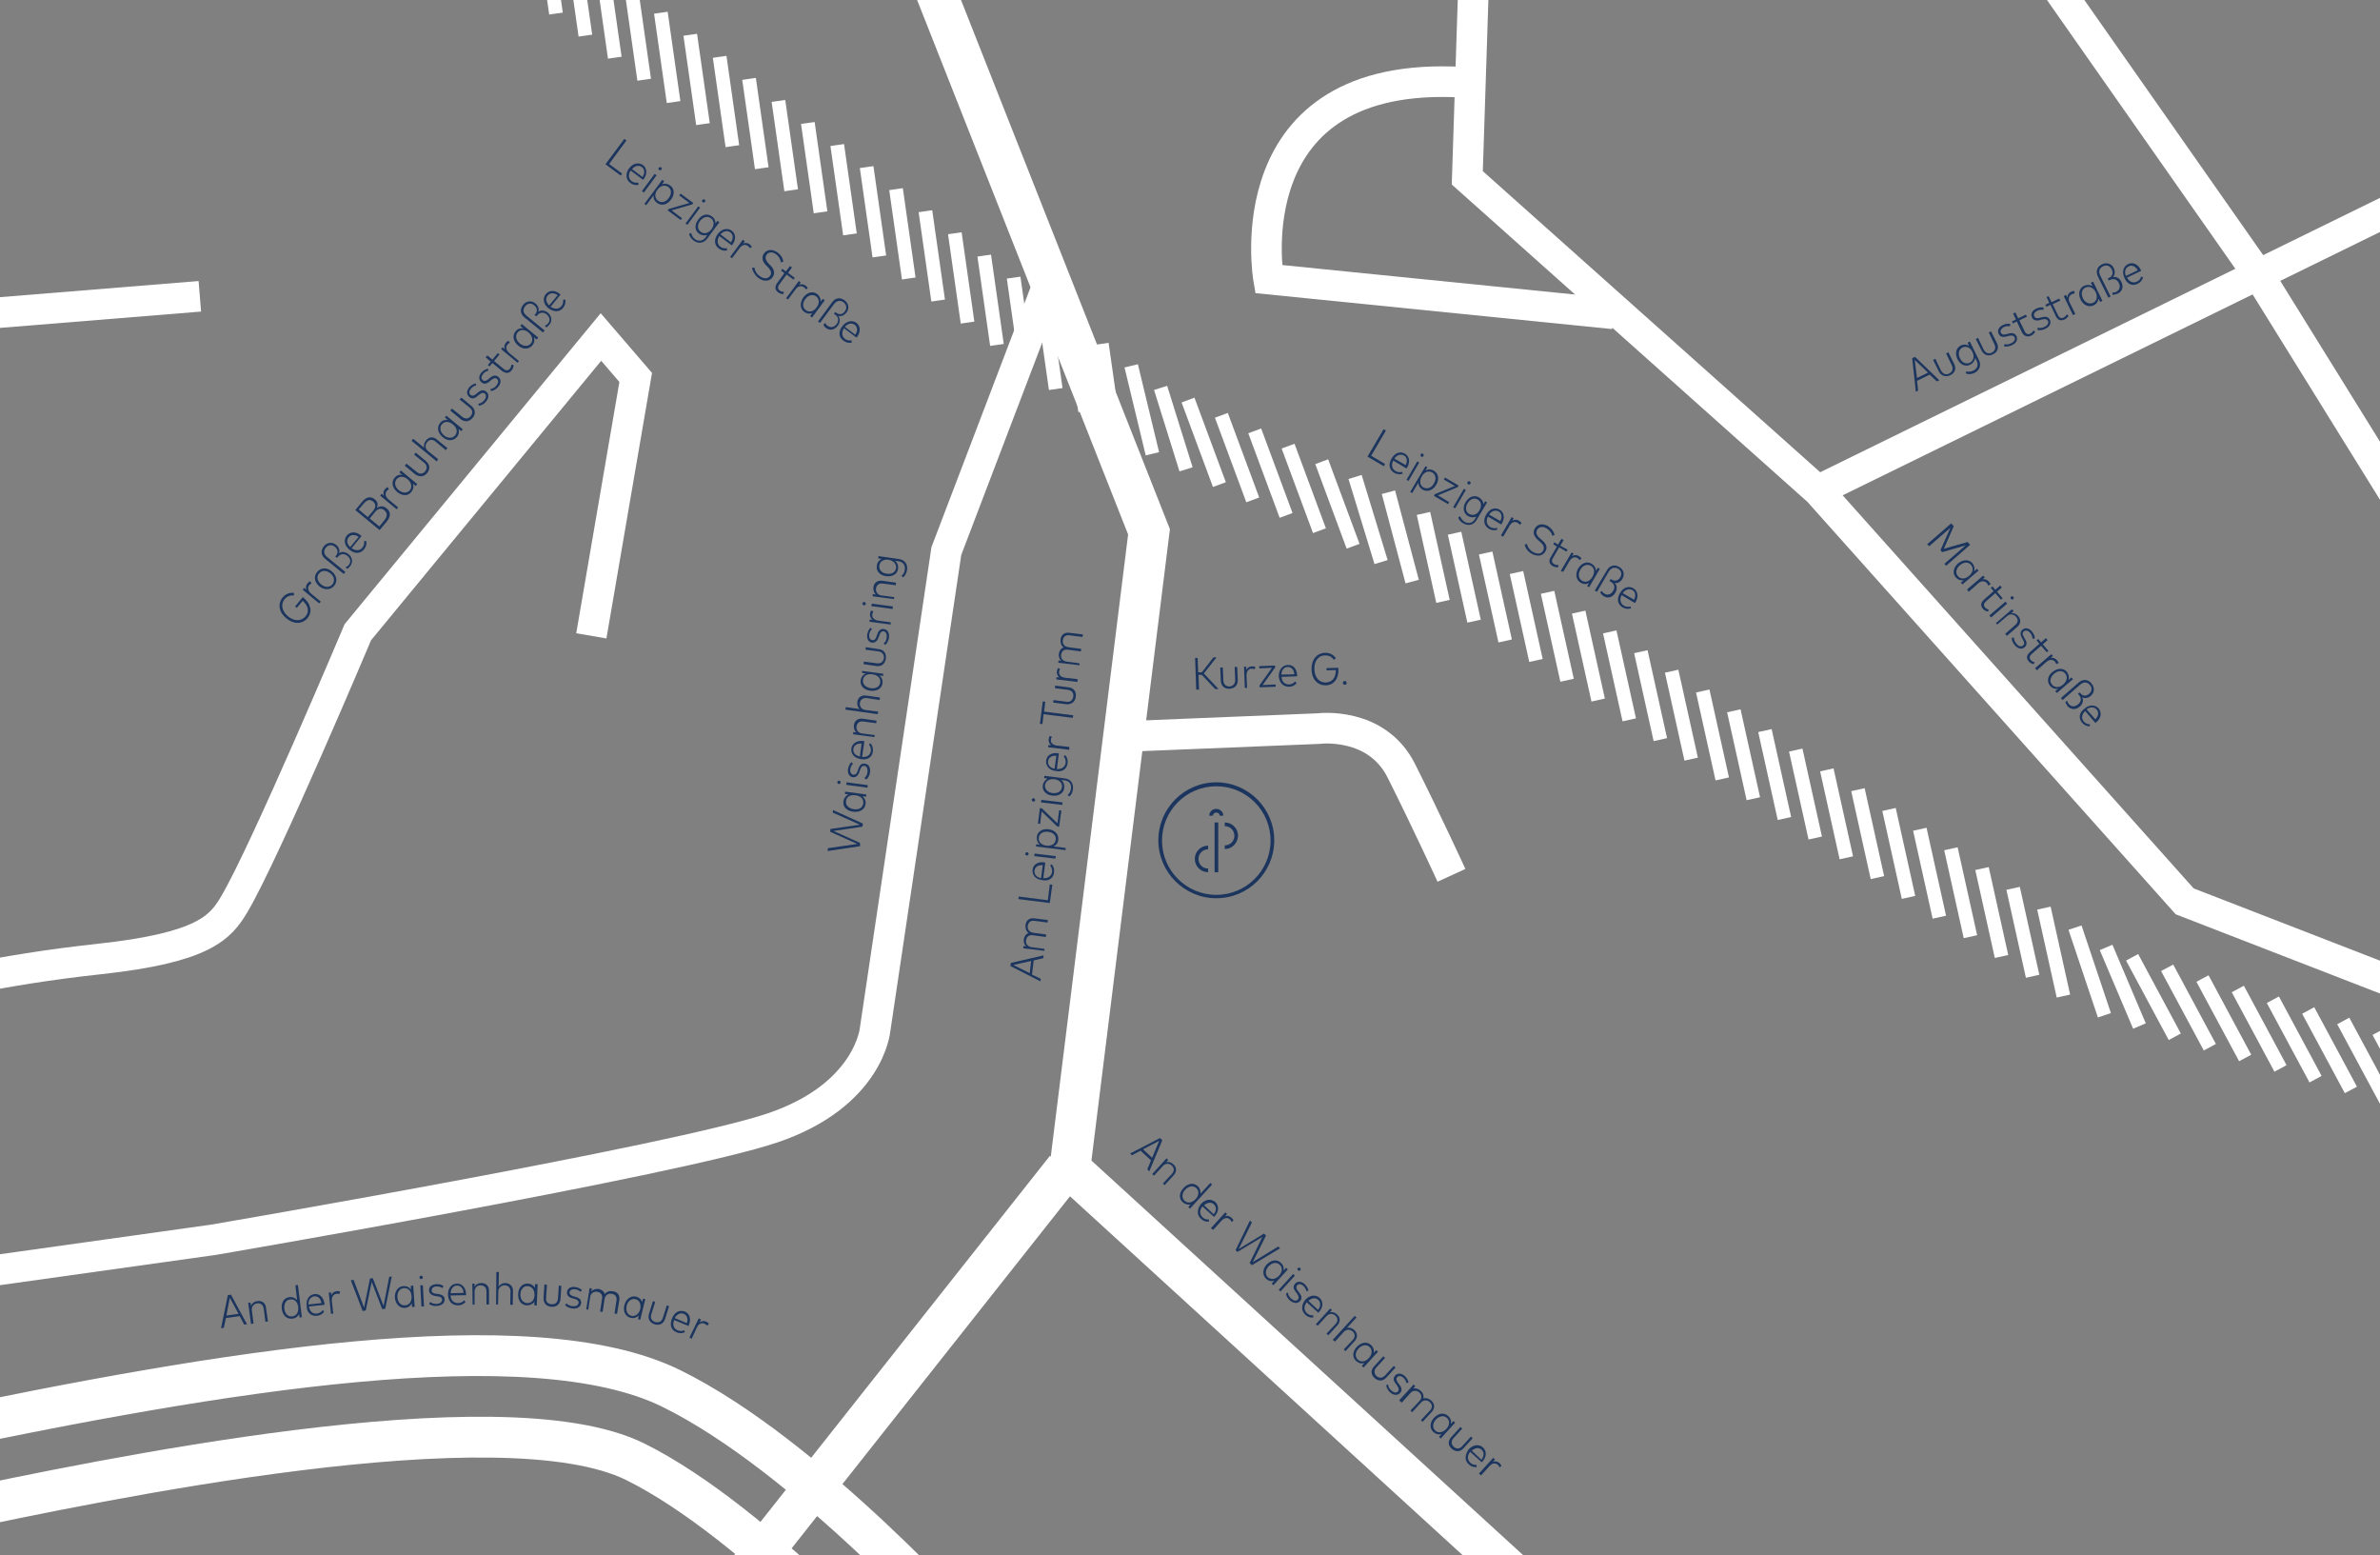 <?xml version="1.0" encoding="utf-8"?>
<!-- Generator: Adobe Illustrator 26.0.3, SVG Export Plug-In . SVG Version: 6.00 Build 0)  -->
<svg version="1.1" id="Ebene_1" xmlns="http://www.w3.org/2000/svg" xmlns:xlink="http://www.w3.org/1999/xlink" x="0px" y="0px"
	 viewBox="0 0 842 550" style="enable-background:new 0 0 842 550;" xml:space="preserve">
<rect x="0" y="0" width="842" height="550" fill="#808080" stroke="none"/>
<style type="text/css">
	.st0{clip-path:url(#SVGID_00000183217393449280993620000009244649982114657924_);}
	.st1{clip-path:url(#SVGID_00000032616398915234587920000000695717931608010173_);}
	.st2{clip-path:url(#SVGID_00000088116294889416958760000008482637252881881996_);}
	.st3{clip-path:url(#SVGID_00000159437792011246308590000004863562654139524763_);fill:none;stroke:#FFFFFF;stroke-width:4.862;}
	.st4{clip-path:url(#SVGID_00000159437792011246308590000004863562654139524763_);fill:none;stroke:#FFFFFF;stroke-width:14.445;}
	.st5{clip-path:url(#SVGID_00000159437792011246308590000004863562654139524763_);fill:none;stroke:#FFFFFF;stroke-width:10.834;}
	.st6{clip-path:url(#SVGID_00000159437792011246308590000004863562654139524763_);fill:none;stroke:#FFFFFF;stroke-width:14.431;}
	.st7{clip-path:url(#SVGID_00000159437792011246308590000004863562654139524763_);fill:#1C355E;}
	.st8{clip-path:url(#SVGID_00000088116294889416958760000008482637252881881996_);fill:#1C355E;}
	.st9{clip-path:url(#SVGID_00000116225742910481513050000005975027489294647182_);fill:#1C355E;}
</style>
<g>
	<defs>
		<rect id="SVGID_1_" width="842" height="550"/>
	</defs>
	<clipPath id="SVGID_00000009586424980768992250000003399710465516289667_">
		<use xlink:href="#SVGID_1_"  style="overflow:visible;"/>
	</clipPath>
	<g style="clip-path:url(#SVGID_00000009586424980768992250000003399710465516289667_);">
		<defs>
			<rect id="SVGID_00000016761105480448611310000016347415471882655652_" width="842" height="550"/>
		</defs>
		<clipPath id="SVGID_00000049204373615920368430000016911609543776014986_">
			<use xlink:href="#SVGID_00000016761105480448611310000016347415471882655652_"  style="overflow:visible;"/>
		</clipPath>
		<g style="clip-path:url(#SVGID_00000049204373615920368430000016911609543776014986_);">
			<g>
				<defs>
					<rect id="SVGID_00000029033433411198195990000017971915055658895281_" x="-9" y="-7" width="860" height="558"/>
				</defs>
				<clipPath id="SVGID_00000119835799118223159960000010161400525907565487_">
					<use xlink:href="#SVGID_00000029033433411198195990000017971915055658895281_"  style="overflow:visible;"/>
				</clipPath>
				<g style="clip-path:url(#SVGID_00000119835799118223159960000010161400525907565487_);">
					<defs>
						<rect id="SVGID_00000170263028497766773950000009360801073816189882_" width="842" height="550"/>
					</defs>
					<clipPath id="SVGID_00000097458152789302686440000010805054936988508606_">
						<use xlink:href="#SVGID_00000170263028497766773950000009360801073816189882_"  style="overflow:visible;"/>
					</clipPath>
					
						<path style="clip-path:url(#SVGID_00000097458152789302686440000010805054936988508606_);fill:none;stroke:#FFFFFF;stroke-width:4.862;" d="
						M841.5,364.9l15.1,28.1 M829,361.1l15.1,28.1 M816.6,357.4l15.1,28.1 M804.1,353.6l15.1,28.1 M791.7,349.8l15.1,28.1
						 M779.2,346.1l15.1,28.1 M766.7,342.3l15.1,28.1 M754.3,338.6l15.1,28.1 M745.1,335.1l11.8,27.8 M734.1,328.1l10.4,31
						 M723.1,321.2l6.9,31.1 M712.2,314.2l6.9,31.1 M701.2,307.2l6.9,31.1 M690.2,300.2l6.9,31.1 M679.2,293.3l6.9,31.1
						 M668.3,286.3l6.9,31.1 M657.3,279.3l6.9,31.1 M646.3,272.3l6.9,31.1 M635.3,265.3l6.9,31.1 M624.4,258.4l6.9,31.1
						 M613.4,251.4l6.9,31.1 M602.4,244.4l6.9,31.1 M591.4,237.4l6.9,31.1 M580.5,230.5l6.9,31.1 M569.5,223.5l6.9,31.1
						 M558.5,216.5l6.9,31.1 M547.5,209.5l6.9,31.1 M536.5,202.5l6.9,31.1 M525.6,195.6l6.9,31.1 M514.6,188.6l6.9,31.1
						 M503.6,181.6l6.9,31.1 M491.2,174.1l8.4,31.6 M479.4,168.7l9.2,30.1 M467.6,163.3l11.1,29.9 M455.7,157.8l11.1,29.9
						 M443.9,152.4l11.1,29.9 M432.1,146.9l11.1,29.9 M420.3,141.5l11.1,29.9 M410.6,137.2l9,28.8 M400.2,129.4l7.5,31.1
						 M389.8,121.6l4.5,31.6 M379.4,113.8l4.5,31.6 M369,106l4.5,31.6 M358.6,98.2l4.5,31.6 M348.2,90.4l4.5,31.6 M337.8,82.5
						l4.5,31.6 M327.4,74.7l4.5,31.6 M317,66.9l4.5,31.6 M306.6,59.1l4.5,31.6 M296.2,51.3l4.5,31.6 M285.8,43.5l4.5,31.6
						 M275.4,35.7l4.5,31.6 M265,27.9l4.5,31.6 M254.6,20.1l4.5,31.6 M244.2,12.3l4.5,31.6 M233.8,4.5l4.5,31.6 M223.4-3.4l4.5,31.6
						 M213-11.2l4.5,31.6 M202.6-19l4.5,31.6 M192.2-26.8l4.5,31.6 M181.8-34.6L186.3-3 M171.4-42.4l4.5,31.6 M161-50.2l4.5,31.6
						 M150.6-58l4.5,31.6 M140.2-65.8l4.5,31.6 M129.8-73.6l4.5,31.6 M119.4-81.4l4.5,31.6 M109-89.2l4.5,31.6"/>
					
						<polyline style="clip-path:url(#SVGID_00000097458152789302686440000010805054936988508606_);fill:none;stroke:#FFFFFF;stroke-width:14.445;" points="
						324.8,-18.8 406.5,188.1 378.5,413.3 575.6,593.4 					"/>
					
						<line style="clip-path:url(#SVGID_00000097458152789302686440000010805054936988508606_);fill:none;stroke:#FFFFFF;stroke-width:14.445;" x1="244.7" y1="580.7" x2="377.1" y2="413.3"/>
					
						<path style="clip-path:url(#SVGID_00000097458152789302686440000010805054936988508606_);fill:none;stroke:#FFFFFF;stroke-width:10.834;" d="
						M371,100l-36.2,94.9l-25.2,169.2c0,0-2,23.2-36.2,34.8c-34.1,11.6-197.9,39.6-197.9,39.6l-94.9,13.3"/>
					
						<path style="clip-path:url(#SVGID_00000097458152789302686440000010805054936988508606_);fill:none;stroke:#FFFFFF;stroke-width:10.834;" d="
						M400.3,260.4l66.2-2.7c0,0,20.5-2.7,29.3,15c8.9,17.7,17.7,36.9,17.7,36.9"/>
					
						<path style="clip-path:url(#SVGID_00000097458152789302686440000010805054936988508606_);fill:none;stroke:#FFFFFF;stroke-width:10.834;" d="
						M209.2,224.9l15.7-91.4l-12.3-14.3l-86,104.4c0,0-32.8,77.8-43.7,96.2c-4.9,8.3-10.9,15.4-47.8,19.4s-59.4,10.2-59.4,10.2"/>
					
						<path style="clip-path:url(#SVGID_00000097458152789302686440000010805054936988508606_);fill:none;stroke:#FFFFFF;stroke-width:14.431;" d="
						M322.5,599.5c-0.5-0.6-54.7-61.2-97.8-82.5c-47.4-23.4-189.8,6.6-243.3,17.9c-7.7,1.6-14,2.9-18.5,3.8"/>
					
						<path style="clip-path:url(#SVGID_00000097458152789302686440000010805054936988508606_);fill:none;stroke:#FFFFFF;stroke-width:14.431;" d="
						M344.1,580.3c-2.4-2.7-58.4-65.5-106.6-89.2c-49.7-24.5-160.4-5.9-262.1,15.5c-7.5,1.6-13.6,2.9-18,3.7"/>
					
						<line style="clip-path:url(#SVGID_00000097458152789302686440000010805054936988508606_);fill:none;stroke:#FFFFFF;stroke-width:10.834;" x1="70.7" y1="104.8" x2="-30.3" y2="113"/>
					<path style="clip-path:url(#SVGID_00000097458152789302686440000010805054936988508606_);fill:#1C355E;" d="M381.9,234.6
						l-4.6-0.6c-1.3-0.2-2.1-1.2-1.9-2.4c0.2-1.3,1-2,2.4-1.8l4.6,0.6l0.1-0.9l-4.6-0.6c-1.3-0.2-2.1-1.2-1.9-2.4
						c0.2-1.3,1-2,2.4-1.8l4.6,0.6l0.1-0.9l-4.9-0.6c-1.7-0.2-2.8,0.8-3,2.4c-0.1,1.1,0.2,2.2,1.1,2.8c-0.9,0.3-1.5,1.1-1.7,2.2
						c-0.1,0.9,0.1,1.9,0.9,2.5l-1-0.1l-0.1,0.8l7.5,0.9L381.9,234.6z M381.2,240.2l-4.5-0.5c-1.3-0.2-2.2-1-2-2.1
						c0-0.4,0.2-0.8,0.4-1l-0.8-0.3c-0.2,0.3-0.3,0.7-0.4,1.1c-0.1,0.9,0.2,1.7,0.9,2.2l-1-0.1l-0.1,0.8l7.5,0.9L381.2,240.2z
						 M380.6,246.4c0.2-1.7-0.6-3.1-2.6-3.3l-4.7-0.6l-0.1,0.9l4.6,0.6c1.4,0.2,2.1,1.1,1.9,2.4c-0.2,1.2-1,2-2.4,1.8l-4.6-0.6
						l-0.1,0.9l4.7,0.6C379.2,249.2,380.4,248.1,380.6,246.4 M379.7,253l-10.3-1.3l0.4-3.5l-0.9-0.1l-1,7.9l0.9,0.1l0.4-3.5
						l10.3,1.3L379.7,253z M378.3,264.2l-4.5-0.5c-1.3-0.2-2.2-1-2-2.1c0-0.4,0.2-0.8,0.4-1l-0.8-0.3c-0.2,0.3-0.3,0.7-0.4,1.1
						c-0.1,0.9,0.2,1.7,0.9,2.2l-1-0.1l-0.1,0.8l7.5,0.9L378.3,264.2z M373.1,271.9c-1.6-0.3-2.5-1.4-2.3-2.7c0.2-1.3,1.3-2,2.9-1.9
						L373.1,271.9z M377.7,270c0.1-1,0-1.9-0.8-2.9l-0.6,0.4c0.5,0.6,0.8,1.4,0.7,2.3c-0.2,1.4-1.3,2.3-3.1,2.2l0.7-5.5
						c-0.1,0-0.2,0-0.3-0.1c-2.3-0.3-4,0.8-4.2,2.6c-0.2,1.9,1.1,3.5,3.5,3.7C375.8,273.2,377.4,272,377.7,270 M375.7,278.4
						c-0.2,1.5-1.5,2.3-3.3,2.1c-1.8-0.2-2.8-1.4-2.7-2.8c0.2-1.4,1.5-2.3,3.3-2.1C374.8,275.8,375.9,277,375.7,278.4 M379.6,279.1
						c0.2-1.9-0.7-3.6-3-3.8l-7.1-0.9l-0.1,0.8l1.2,0.2c-0.9,0.5-1.5,1.3-1.7,2.4c-0.2,1.8,1.1,3.4,3.4,3.6c2.3,0.3,4-0.9,4.2-2.7
						c0.1-1.2-0.2-2.1-1-2.8l1.1,0.1c1.8,0.2,2.5,1.5,2.3,2.9c-0.1,1-0.6,1.8-1.2,2.3l0.6,0.5C379,281.2,379.5,280.2,379.6,279.1
						 M375.9,283.8l-7.5-0.9l-0.1,0.9l7.5,0.9L375.9,283.8z M366.2,283c0-0.3-0.2-0.6-0.5-0.7c-0.3,0-0.6,0.2-0.7,0.5
						c0,0.3,0.2,0.6,0.5,0.7C365.9,283.6,366.2,283.4,366.2,283 M375.5,286.7l-0.8-0.1l-0.6,4.6l-5.5-5.3l-0.7-0.1l-0.7,5.5l0.8,0.1
						l0.5-4.4l5.5,5.3l0.7,0.1L375.5,286.7z M373.5,297c-0.2,1.5-1.5,2.3-3.3,2.1c-1.8-0.2-2.9-1.4-2.7-2.8c0.2-1.5,1.5-2.3,3.3-2.1
						C372.6,294.4,373.7,295.5,373.5,297 M377,299.9l-4.3-0.5c0.9-0.4,1.6-1.2,1.7-2.4c0.2-1.9-1.2-3.4-3.4-3.7
						c-2.3-0.3-4,0.9-4.2,2.7c-0.1,1.2,0.3,2.1,1.1,2.8l-1.3-0.2l-0.1,0.8l10.5,1.3L377,299.9z M373.5,302.8l-7.5-0.9l-0.1,0.9
						l7.5,0.9L373.5,302.8z M363.9,302.1c0-0.3-0.2-0.6-0.5-0.7c-0.3,0-0.6,0.2-0.7,0.5c0,0.3,0.2,0.6,0.5,0.7
						C363.6,302.6,363.9,302.4,363.9,302.1 M368.3,310.6c-1.6-0.3-2.5-1.4-2.3-2.7c0.2-1.3,1.3-2,2.9-1.9L368.3,310.6z M372.9,308.6
						c0.1-1,0-1.9-0.8-2.9l-0.6,0.4c0.5,0.6,0.8,1.4,0.7,2.3c-0.2,1.4-1.3,2.3-3.1,2.2l0.7-5.5c-0.1,0-0.2,0-0.3-0.1
						c-2.3-0.3-4,0.8-4.2,2.6c-0.2,1.9,1.1,3.5,3.5,3.7C371,311.8,372.7,310.6,372.9,308.6 M372.3,312.9l-0.9-0.1l-0.7,5.6
						l-10.3-1.3l-0.1,0.9l11.1,1.4L372.3,312.9z M369.5,335.6l-4.6-0.6c-1.3-0.2-2.1-1.2-1.9-2.4c0.2-1.3,1-2,2.4-1.8l4.6,0.6
						l0.1-0.9l-4.6-0.6c-1.3-0.2-2.1-1.2-1.9-2.4c0.2-1.3,1-2,2.4-1.8l4.6,0.6l0.1-0.9l-4.9-0.6c-1.7-0.2-2.8,0.8-3,2.4
						c-0.1,1.1,0.2,2.2,1.1,2.8c-0.9,0.3-1.5,1.1-1.7,2.2c-0.1,0.9,0.1,1.9,0.9,2.5l-1-0.1l-0.1,0.8l7.5,0.9L369.5,335.6z
						 M358.5,341.3l6.3-1.4l-0.5,4.3L358.5,341.3z M368.2,346.2l-3.1-1.5l0.6-5l3.4-0.8l0.1-1l-11.6,2.7l-0.1,1.1l10.6,5.4
						L368.2,346.2z"/>
					<path style="clip-path:url(#SVGID_00000097458152789302686440000010805054936988508606_);fill:#1C355E;" d="M738.2,250.9
						c1.3-1,2.7-0.9,3.6,0.1c0.8,1,0.6,2.3-0.5,3.4L738.2,250.9z M736.6,255.6c0.6,0.7,1.5,1.3,2.7,1.3l0.1-0.7
						c-0.8,0-1.6-0.3-2.2-1c-0.9-1.1-0.8-2.5,0.5-3.7l3.6,4.2c0.1-0.1,0.2-0.1,0.3-0.2c1.8-1.5,2-3.5,0.9-4.9
						c-1.3-1.4-3.3-1.5-5.1,0.1C735.5,252.1,735.3,254.1,736.6,255.6 M731.5,249.8c1.1,1.2,2.8,1.4,4.3,0.1c1.1-0.9,1.4-2.4,0.8-3.3
						c0.8,0.5,2.1,0.4,3.1-0.5c1.4-1.2,1.4-3,0.2-4.4c-1.3-1.6-3.1-1.5-4.5-0.3l-6.3,5.5l0.6,0.7l6.3-5.5c1.2-1,2.4-0.9,3.3,0.1
						c0.9,1,0.9,2.2-0.2,3.2c-1.2,1-2.3,0.7-3.1-0.2l-0.3-0.3l-0.6,0.5l0.4,0.4c0.9,1,0.9,2.3-0.3,3.3c-1.2,1-2.4,0.9-3.2,0
						c-0.4-0.4-0.6-0.9-0.6-1.2l-0.7,0.3C730.8,248.7,731.1,249.3,731.5,249.8 M726,242.2c-1-1.1-0.7-2.7,0.7-3.9
						c1.4-1.2,3-1.2,3.9-0.1c1,1.1,0.7,2.7-0.7,3.9C728.6,243.3,727,243.3,726,242.2 M725.3,242.6c0.8,0.9,1.8,1.2,2.8,1l-1,0.9
						l0.6,0.6l5.7-4.9l-0.6-0.6l-1,0.9c0.3-1,0.1-2-0.6-2.9c-1.2-1.4-3.3-1.4-5.1,0.1C724.3,239.1,724.1,241.2,725.3,242.6
						 M720.6,237.1l3.4-3c1-0.9,2.2-0.9,3-0.1c0.2,0.3,0.4,0.6,0.5,0.9l0.8-0.4c-0.1-0.4-0.3-0.7-0.6-1c-0.6-0.7-1.4-1-2.2-0.8
						l0.8-0.7l-0.6-0.6l-5.7,4.9L720.6,237.1z M717.7,233.9c0.5,0.6,1.1,0.9,1.8,1l0.3-0.7c-0.5-0.1-0.9-0.3-1.3-0.7
						c-0.6-0.7-0.6-1.4,0.3-2.2l3.3-2.9l2,2.3l0.6-0.5l-2-2.3l1.7-1.5l-0.6-0.7l-1.7,1.5l-1-1.2l-0.6,0.5l1,1.2l-3.3,2.9
						C716.9,231.7,716.8,232.9,717.7,233.9 M712.8,228.2c1.1,1.3,2.5,1.6,3.5,0.7c0.8-0.7,0.9-1.7,0.1-2.9l-0.4-0.7
						c-0.6-0.9-0.5-1.6,0-2c0.6-0.5,1.5-0.3,2.2,0.5c0.6,0.6,0.8,1.5,0.9,2.1l0.8-0.1c0-0.8-0.4-1.7-1.1-2.5c-1-1.2-2.3-1.4-3.3-0.6
						c-0.8,0.7-0.9,1.6-0.2,2.9l0.4,0.7c0.5,0.9,0.6,1.6,0,2c-0.7,0.6-1.6,0.3-2.3-0.6c-0.7-0.8-0.9-1.5-0.9-2.2l-0.8,0.1
						C711.7,226.5,712.1,227.4,712.8,228.2 M706.6,220.9l3.5-3c1-0.9,2.3-0.7,3.1,0.2c0.9,1,0.8,2.1-0.3,3l-3.5,3.1l0.6,0.7l3.7-3.2
						c1.3-1.1,1.3-2.6,0.3-3.8c-0.6-0.7-1.5-1.2-2.5-1l0.9-0.8l-0.6-0.6l-5.7,4.9L706.6,220.9z M704.4,218.4l5.7-4.9l-0.6-0.7
						l-5.7,4.9L704.4,218.4z M711.4,211.8c0.2,0.3,0.6,0.3,0.8,0.1c0.3-0.2,0.3-0.6,0.1-0.8c-0.2-0.2-0.6-0.3-0.8-0.1
						C711.2,211.2,711.2,211.5,711.4,211.8 M701.5,215.3c0.5,0.6,1.1,0.9,1.8,1l0.3-0.7c-0.5-0.1-0.9-0.3-1.3-0.7
						c-0.6-0.7-0.6-1.4,0.3-2.2l3.3-2.9l2,2.3l0.6-0.5l-2-2.3l1.7-1.5l-0.6-0.7l-1.7,1.5l-1-1.2l-0.6,0.5l1,1.2l-3.3,2.9
						C700.7,213.1,700.6,214.2,701.5,215.3 M696.5,209.3l3.4-3c1-0.9,2.2-0.9,3-0.1c0.2,0.3,0.4,0.6,0.5,0.9l0.8-0.4
						c-0.1-0.4-0.3-0.7-0.6-1c-0.6-0.7-1.4-1-2.2-0.8l0.8-0.7l-0.6-0.6l-5.7,4.9L696.5,209.3z M692.7,203.8c-1-1.1-0.7-2.7,0.7-3.9
						c1.4-1.2,3-1.2,3.9-0.1c1,1.1,0.7,2.7-0.7,3.9C695.2,204.9,693.6,204.9,692.7,203.8 M691.9,204.2c0.8,0.9,1.8,1.2,2.8,1l-1,0.9
						l0.6,0.6l5.7-4.9l-0.6-0.6l-1,0.9c0.3-1,0.1-2-0.6-2.9c-1.2-1.4-3.3-1.4-5.1,0.1C691,200.8,690.7,202.8,691.9,204.2
						 M682.5,193.2l7.5-6.5l-3.5,7.9l0.6,0.7l8.3-2.4l-7.5,6.5l0.6,0.7l8.5-7.4l-0.9-1l-8.4,2.4l3.5-8l-0.9-1l-8.5,7.4L682.5,193.2z
						"/>
					<path style="clip-path:url(#SVGID_00000097458152789302686440000010805054936988508606_);fill:#1C355E;" d="M475.8,242.2
						c0.4,0,0.7-0.3,0.6-0.7c0-0.4-0.3-0.7-0.7-0.6c-0.4,0-0.7,0.3-0.6,0.7C475.1,241.9,475.4,242.2,475.8,242.2 M469.1,242.4
						c2.8-0.1,4.6-2.4,4.4-5.8c0-0.1,0-0.2,0-0.4l-4.2,0.1l0,0.8l3.3-0.1c0,2.7-1.3,4.3-3.5,4.4c-2.2,0.1-4-1.6-4.1-4.7
						c-0.1-3,1.5-4.9,3.8-4.9c1.3,0,2.4,0.5,3.1,1.6l0.7-0.6c-0.9-1.3-2.3-2-3.9-1.9c-2.8,0.1-4.8,2.4-4.7,5.9
						C464.1,240.5,466.4,242.5,469.1,242.4 M453.3,238.6c0.1-1.6,1-2.7,2.3-2.7c1.3,0,2.2,1,2.3,2.6L453.3,238.6z M456,242.9
						c1,0,1.9-0.3,2.7-1.3l-0.5-0.6c-0.5,0.6-1.2,1-2.2,1.1c-1.4,0-2.5-0.9-2.6-2.7l5.5-0.2c0-0.1,0-0.2,0-0.3
						c-0.1-2.4-1.4-3.8-3.3-3.7c-1.9,0.1-3.2,1.6-3.2,4C452.6,241.5,454,242.9,456,242.9 M451.3,242.9l0-0.8l-4.6,0.2l4.4-6.2l0-0.7
						l-5.6,0.2l0,0.8l4.5-0.2l-4.4,6.2l0,0.7L451.3,242.9z M441.2,243.3l-0.2-4.5c0-1.3,0.7-2.3,1.8-2.3c0.4,0,0.8,0.1,1.1,0.2
						l0.2-0.8c-0.3-0.2-0.7-0.2-1.2-0.2c-0.9,0-1.6,0.5-2,1.2l0-1.1l-0.8,0l0.3,7.5L441.2,243.3z M435,243.6c1.7-0.1,2.9-1.1,2.9-3
						l-0.2-4.7l-0.9,0l0.2,4.6c0,1.4-0.8,2.2-2,2.3c-1.3,0-2.1-0.7-2.2-2.1l-0.2-4.6l-0.9,0l0.2,4.7
						C432,242.7,433.3,243.7,435,243.6 M424.2,243.9l-0.2-5.2l1.2,0l4.7,5l1.2,0l-5.2-5.5l4.5-5.7l-1.1,0l-4.1,5.3l-1.3,0l-0.2-5.1
						l-0.9,0l0.4,11.2L424.2,243.9z"/>
					<path style="clip-path:url(#SVGID_00000097458152789302686440000010805054936988508606_);fill:#1C355E;" d="M752.1,97.6
						c-0.6-1.5-0.2-2.8,1-3.4c1.1-0.6,2.4,0,3.2,1.4L752.1,97.6z M756.2,100.4c0.9-0.4,1.6-1.1,2-2.3l-0.7-0.3
						c-0.2,0.8-0.7,1.4-1.5,1.8c-1.3,0.6-2.6,0.2-3.5-1.4l5-2.4c0-0.1-0.1-0.2-0.1-0.3c-1-2.1-2.9-2.9-4.5-2.1
						c-1.7,0.8-2.3,2.8-1.3,4.9C752.5,100.5,754.4,101.3,756.2,100.4 M749.3,103.8c1.5-0.7,2.1-2.3,1.2-4.1c-0.6-1.3-1.9-2-3-1.7
						c0.7-0.7,0.9-1.9,0.3-3.2c-0.8-1.6-2.5-2.1-4.2-1.3c-1.8,0.9-2.2,2.6-1.4,4.3l3.7,7.5l0.8-0.4l-3.7-7.5c-0.7-1.4-0.3-2.6,1-3.2
						c1.2-0.6,2.4-0.3,3.1,1.1c0.7,1.4,0.1,2.5-1,3l-0.4,0.2l0.3,0.7l0.5-0.2c1.2-0.6,2.5-0.2,3.1,1.1c0.7,1.4,0.2,2.5-0.9,3.1
						c-0.5,0.3-1,0.3-1.4,0.3l0.1,0.8C748.1,104.2,748.6,104.1,749.3,103.8 M740.5,107.1c-1.3,0.6-2.8,0-3.6-1.6
						c-0.8-1.6-0.4-3.2,0.9-3.8c1.3-0.6,2.8,0,3.6,1.6C742.2,105,741.8,106.5,740.5,107.1 M740.7,108c1.1-0.5,1.6-1.4,1.7-2.4
						l0.6,1.2l0.8-0.4l-3.3-6.8l-0.8,0.4l0.6,1.2c-0.9-0.5-1.9-0.6-3-0.1c-1.7,0.8-2.2,2.8-1.2,4.9C737.1,108,739,108.8,740.7,108
						 M734.2,111l-2-4c-0.6-1.2-0.3-2.4,0.7-2.9c0.3-0.2,0.7-0.3,1.1-0.3l-0.2-0.9c-0.4,0-0.8,0.1-1.1,0.3c-0.8,0.4-1.3,1.1-1.3,2
						l-0.5-0.9l-0.8,0.4l3.3,6.8L734.2,111z M730.4,113c0.7-0.3,1.2-0.9,1.4-1.4l-0.6-0.4c-0.2,0.4-0.6,0.8-1.1,1.1
						c-0.8,0.4-1.5,0.2-2-0.8l-1.9-3.9l2.7-1.3l-0.4-0.7l-2.7,1.3l-1-2.1L724,105l1,2.1l-1.4,0.7l0.4,0.7l1.4-0.7l1.9,4
						C728,113.3,729.1,113.6,730.4,113 M723.6,116.3c1.5-0.7,2.2-2,1.6-3.2c-0.5-1-1.4-1.3-2.8-0.9l-0.8,0.2c-1,0.3-1.6,0.1-1.9-0.5
						c-0.4-0.7,0.1-1.5,1-2c0.8-0.4,1.6-0.4,2.2-0.3l0.1-0.8c-0.8-0.2-1.7-0.1-2.7,0.4c-1.4,0.7-2,1.9-1.4,3.1
						c0.4,0.9,1.3,1.3,2.8,0.9l0.8-0.2c1-0.3,1.7-0.1,2,0.5c0.4,0.8-0.1,1.6-1.2,2.1c-0.9,0.5-1.7,0.5-2.4,0.3l-0.1,0.8
						C721.6,116.9,722.6,116.8,723.6,116.3 M718.6,118.7c0.7-0.3,1.2-0.9,1.4-1.4l-0.6-0.4c-0.2,0.4-0.6,0.8-1.1,1.1
						c-0.8,0.4-1.5,0.2-2-0.8l-1.9-3.9l2.7-1.3l-0.4-0.7l-2.7,1.3l-1-2.1l-0.8,0.4l1,2.1l-1.4,0.7l0.3,0.7l1.4-0.7l1.9,4
						C716.2,119,717.4,119.3,718.6,118.7 M711.8,122.1c1.5-0.7,2.2-2,1.6-3.2c-0.5-1-1.4-1.3-2.8-0.9l-0.8,0.2
						c-1,0.3-1.6,0.1-1.9-0.5c-0.4-0.7,0.1-1.5,1-2c0.8-0.4,1.6-0.4,2.2-0.3l0.1-0.8c-0.8-0.2-1.7-0.1-2.7,0.4
						c-1.4,0.7-2,1.9-1.4,3.1c0.4,0.9,1.3,1.3,2.8,0.9l0.8-0.2c1-0.3,1.7-0.1,2,0.5c0.4,0.8-0.1,1.6-1.2,2.1
						c-0.9,0.5-1.7,0.5-2.4,0.3l-0.1,0.8C709.8,122.7,710.8,122.5,711.8,122.1 M705.1,125.3c1.5-0.7,2.2-2.2,1.4-3.9l-2.1-4.2
						l-0.8,0.4l2,4.2c0.6,1.3,0.2,2.3-0.9,2.9c-1.1,0.6-2.2,0.2-2.9-1l-2-4.2l-0.8,0.4l2.1,4.2C702,125.7,703.6,126.1,705.1,125.3
						 M696.9,128.3c-1.3,0.6-2.8,0-3.5-1.6c-0.8-1.6-0.4-3.1,0.9-3.8c1.3-0.6,2.8,0,3.5,1.6C698.6,126.1,698.2,127.6,696.9,128.3
						 M698.5,131.9c1.7-0.8,2.6-2.6,1.6-4.6l-3.2-6.5l-0.8,0.4l0.5,1.1c-0.9-0.5-1.9-0.6-2.9-0.1c-1.6,0.8-2.2,2.7-1.2,4.8
						c1,2.1,2.9,2.8,4.5,2c1-0.5,1.6-1.4,1.8-2.4l0.5,1c0.8,1.6,0.1,2.9-1.2,3.5c-0.9,0.4-1.8,0.5-2.5,0.2l-0.1,0.8
						C696.4,132.5,697.5,132.4,698.5,131.9 M690,132.7c1.5-0.7,2.2-2.2,1.4-3.9l-2.1-4.2l-0.8,0.4l2,4.2c0.6,1.3,0.2,2.3-0.9,2.9
						c-1.1,0.6-2.2,0.2-2.9-1l-2-4.2l-0.8,0.4l2.1,4.2C686.9,133.1,688.5,133.4,690,132.7 M677.4,127.3l4.7,4.5l-3.9,1.9
						L677.4,127.3z M678.6,138.1l-0.4-3.4l4.5-2.2l2.5,2.4l0.9-0.4l-8.6-8.3l-1,0.5l1.3,11.9L678.6,138.1z"/>
					<path style="clip-path:url(#SVGID_00000097458152789302686440000010805054936988508606_);fill:#1C355E;" d="M524,521.8l3-3.3
						c0.9-1,2.1-1.2,2.9-0.4c0.3,0.2,0.5,0.6,0.6,0.9l0.7-0.5c-0.1-0.3-0.4-0.7-0.7-1c-0.7-0.6-1.5-0.8-2.3-0.5l0.7-0.8l-0.6-0.6
						l-5.1,5.6L524,521.8z M520.7,513.1c1.2-1.1,2.6-1.2,3.5-0.3c0.9,0.9,0.9,2.2-0.1,3.5L520.7,513.1z M519.6,517.9
						c0.7,0.7,1.6,1.1,2.8,1l0-0.8c-0.8,0.1-1.6-0.1-2.3-0.8c-1-1-1.1-2.4,0-3.8l4.1,3.7c0.1-0.1,0.2-0.1,0.2-0.2
						c1.6-1.7,1.6-3.7,0.3-5c-1.4-1.3-3.5-1.1-5.1,0.6C518.2,514.6,518.1,516.6,519.6,517.9 M513.6,512.4c1.2,1.1,2.9,1.3,4.2-0.2
						l3.2-3.5l-0.6-0.6l-3.1,3.4c-1,1.1-2.1,1-3,0.2c-0.9-0.8-1-2-0.1-3l3.1-3.4l-0.6-0.6l-3.2,3.5
						C512.1,509.7,512.3,511.3,513.6,512.4 M507.8,506c-1.1-1-1-2.6,0.2-3.9c1.2-1.3,2.8-1.6,3.9-0.6c1.1,1,1,2.6-0.2,3.9
						C510.4,506.7,508.8,507,507.8,506 M507.1,506.5c0.9,0.8,1.9,1,2.9,0.7l-0.9,1l0.6,0.6l5.1-5.6l-0.6-0.6l-0.9,1
						c0.2-1-0.1-2-1-2.8c-1.4-1.3-3.4-1-5,0.7C505.8,503.1,505.7,505.2,507.1,506.5 M495.9,496.1l3.1-3.4c0.9-1,2.2-1,3.1-0.2
						c1,0.9,1,2,0.1,3l-3.2,3.4l0.6,0.6l3.1-3.4c0.9-1,2.2-1,3.1-0.2c1,0.9,1,2,0.1,3l-3.2,3.4l0.6,0.6l3.3-3.6
						c1.1-1.3,1-2.8-0.2-3.9c-0.8-0.7-1.9-1.1-2.9-0.8c0.3-0.9,0-1.9-0.9-2.7c-0.7-0.6-1.6-1-2.6-0.8l0.7-0.8l-0.6-0.6l-5.1,5.6
						L495.9,496.1z M491.7,492.4c1.2,1.1,2.7,1.3,3.6,0.3c0.8-0.8,0.7-1.8-0.2-2.9l-0.5-0.7c-0.7-0.9-0.7-1.5-0.3-2
						c0.6-0.6,1.4-0.5,2.2,0.2c0.6,0.6,1,1.4,1.1,1.9l0.7-0.2c-0.1-0.8-0.6-1.6-1.3-2.3c-1.1-1-2.5-1.2-3.4-0.2
						c-0.7,0.8-0.8,1.7,0.2,2.9l0.5,0.7c0.6,0.9,0.7,1.5,0.3,2c-0.6,0.7-1.5,0.5-2.4-0.3c-0.8-0.7-1.1-1.4-1.1-2.1l-0.7,0.2
						C490.5,490.8,491,491.7,491.7,492.4 M486.3,487.4c1.2,1.1,2.9,1.3,4.2-0.2l3.2-3.5l-0.6-0.6l-3.1,3.4c-1,1-2.1,1-3,0.2
						c-0.9-0.8-1-2-0.1-3l3.1-3.4l-0.6-0.6l-3.2,3.5C484.8,484.6,485,486.2,486.3,487.4 M480.4,480.9c-1.1-1-1-2.6,0.2-3.9
						c1.2-1.3,2.8-1.6,3.9-0.6c1.1,1,1,2.6-0.2,3.9C483.1,481.7,481.5,481.9,480.4,480.9 M479.8,481.4c0.9,0.8,1.9,1,2.9,0.7l-0.9,1
						l0.6,0.6l5.1-5.6l-0.6-0.6l-0.9,1c0.2-1-0.1-2-1-2.8c-1.4-1.3-3.4-1-5,0.7C478.4,478.1,478.4,480.2,479.8,481.4 M472.3,474.5
						l3.1-3.4c0.9-1,2.2-1,3.1-0.2c1,0.9,1,2,0.1,3l-3.2,3.4l0.6,0.6l3.3-3.6c1.1-1.3,1-2.8-0.2-3.9c-0.7-0.6-1.6-1-2.6-0.7l3.4-3.7
						l-0.6-0.6l-7.8,8.5L472.3,474.5z M466.2,468.9l3.1-3.4c0.9-1,2.2-1,3.1-0.2c1,0.9,1,2,0.1,3l-3.2,3.4l0.6,0.6l3.3-3.6
						c1.1-1.3,1-2.8-0.2-3.8c-0.7-0.7-1.7-1-2.6-0.7l0.8-0.8l-0.6-0.6l-5.1,5.6L466.2,468.9z M462.9,460.1c1.2-1.1,2.6-1.2,3.5-0.3
						c0.9,0.9,0.9,2.2-0.1,3.5L462.9,460.1z M461.8,465c0.7,0.7,1.6,1.1,2.8,1l0-0.8c-0.8,0.1-1.6-0.1-2.3-0.8c-1-1-1.1-2.4,0-3.8
						l4.1,3.7c0.1-0.1,0.2-0.1,0.2-0.2c1.6-1.7,1.6-3.7,0.3-5c-1.4-1.3-3.5-1.1-5.1,0.6C460.3,461.6,460.3,463.6,461.8,465
						 M456.3,459.9c1.2,1.1,2.7,1.3,3.6,0.3c0.8-0.8,0.7-1.8-0.2-2.9l-0.5-0.7c-0.7-0.9-0.7-1.5-0.3-2c0.6-0.6,1.4-0.5,2.2,0.2
						c0.6,0.6,1,1.4,1.1,1.9l0.7-0.2c-0.1-0.8-0.6-1.6-1.3-2.3c-1.1-1-2.5-1.2-3.4-0.2c-0.7,0.8-0.8,1.7,0.2,2.9l0.5,0.7
						c0.6,0.9,0.7,1.5,0.3,2c-0.6,0.7-1.5,0.5-2.4-0.3c-0.8-0.7-1.1-1.4-1.1-2.1l-0.7,0.2C455,458.3,455.5,459.2,456.3,459.9
						 M453,456.8l5.1-5.6l-0.6-0.6l-5.1,5.6L453,456.8z M459.2,449.3c0.2,0.2,0.6,0.2,0.8,0c0.2-0.2,0.2-0.6,0-0.8
						c-0.2-0.2-0.6-0.2-0.8,0C458.9,448.8,459,449.1,459.2,449.3 M448.6,451.8c-1.1-1-1-2.6,0.2-3.9c1.2-1.3,2.8-1.6,3.9-0.6
						c1.1,1,1,2.6-0.2,3.9C451.3,452.5,449.7,452.7,448.6,451.8 M447.9,452.3c0.9,0.8,1.9,1,2.9,0.7l-0.9,1l0.6,0.6l5.1-5.6
						l-0.6-0.6l-0.9,1c0.2-1-0.1-2-1-2.8c-1.4-1.3-3.4-1-5,0.7C446.6,448.9,446.6,451,447.9,452.3 M437.8,442.8l8.8-5.3l-4.5,9.2
						l0.8,0.8l10-6l-0.7-0.6l-9,5.5l4.7-9.4l-0.7-0.7l-9,5.5l4.7-9.4l-0.7-0.7l-5.1,10.5L437.8,442.8z M429.2,435l3-3.3
						c0.9-1,2.1-1.2,2.9-0.4c0.3,0.2,0.5,0.6,0.6,0.9l0.7-0.5c-0.1-0.3-0.4-0.7-0.7-1c-0.7-0.6-1.5-0.8-2.3-0.5l0.7-0.8l-0.6-0.6
						l-5.1,5.6L429.2,435z M426,426.3c1.2-1.1,2.6-1.2,3.5-0.3c0.9,0.9,0.9,2.2-0.1,3.5L426,426.3z M424.9,431.1
						c0.7,0.7,1.6,1.1,2.8,1l0-0.8c-0.8,0.1-1.6-0.1-2.3-0.8c-1-1-1.1-2.4,0-3.8l4.1,3.7c0.1-0.1,0.2-0.1,0.2-0.2
						c1.6-1.7,1.6-3.7,0.3-5c-1.4-1.3-3.5-1.1-5.1,0.6C423.4,427.7,423.4,429.8,424.9,431.1 M419.1,424.7c-1.1-1-1-2.6,0.2-3.9
						c1.2-1.3,2.8-1.6,3.9-0.6c1.1,1,1,2.6-0.2,3.9C421.7,425.5,420.1,425.7,419.1,424.7 M418.4,425.2c0.9,0.8,1.9,1,2.8,0.8
						l-0.8,0.9l0.6,0.6l7.8-8.5l-0.6-0.6l-3.5,3.8c0.1-1-0.2-2-1-2.7c-1.4-1.3-3.4-1-5,0.7C417.1,421.9,417,423.9,418.4,425.2
						 M408.3,415.8l3.1-3.4c0.9-1,2.2-1,3.1-0.2c1,0.9,1,2,0.1,3l-3.2,3.4l0.6,0.6l3.3-3.6c1.1-1.2,1-2.8-0.2-3.8
						c-0.7-0.7-1.7-1-2.6-0.7l0.8-0.8l-0.6-0.6l-5.1,5.6L408.3,415.8z M410.1,403.5l-2.5,6l-3.2-3L410.1,403.5z M400.5,408.6l3-1.6
						l3.7,3.4l-1.3,3.2l0.7,0.7l4.6-11l-0.8-0.8l-10.6,5.5L400.5,408.6z"/>
					<path style="clip-path:url(#SVGID_00000097458152789302686440000010805054936988508606_);fill:#1C355E;" d="M317,200.9
						c-0.2,1.5-1.5,2.3-3.3,2c-1.8-0.2-2.8-1.4-2.6-2.9c0.2-1.4,1.5-2.3,3.3-2C316.1,198.3,317.2,199.5,317,200.9 M320.9,201.6
						c0.3-1.9-0.7-3.6-3-3.9l-7.1-1l-0.1,0.8l1.2,0.2c-0.9,0.4-1.6,1.3-1.7,2.4c-0.3,1.8,1,3.4,3.3,3.7c2.3,0.3,4-0.8,4.2-2.6
						c0.2-1.2-0.2-2.1-1-2.8l1.1,0.1c1.8,0.2,2.5,1.5,2.3,3c-0.1,1-0.6,1.8-1.2,2.2l0.6,0.5C320.2,203.7,320.7,202.7,320.9,201.6
						 M316.4,211.2l-4.6-0.6c-1.3-0.2-2-1.2-1.9-2.4c0.2-1.3,1.1-2,2.4-1.8l4.6,0.6l0.1-0.9l-4.9-0.7c-1.7-0.2-2.9,0.7-3.1,2.3
						c-0.1,1,0.1,1.9,0.9,2.6l-1.1-0.2l-0.1,0.8l7.5,1L316.4,211.2z M315.9,214.5l-7.5-1l-0.1,0.9l7.5,1L315.9,214.5z M306.3,213.6
						c0-0.3-0.2-0.6-0.5-0.7c-0.3,0-0.6,0.2-0.7,0.5c0,0.3,0.2,0.6,0.5,0.7C306,214.1,306.3,213.9,306.3,213.6 M315.1,220.1
						l-4.5-0.6c-1.3-0.2-2.2-1.1-2-2.2c0.1-0.4,0.2-0.8,0.4-1l-0.8-0.4c-0.2,0.3-0.3,0.7-0.4,1.1c-0.1,0.9,0.2,1.7,0.9,2.2l-1-0.1
						l-0.1,0.8l7.5,1L315.1,220.1z M314.5,225.6c0.2-1.7-0.4-2.9-1.8-3.1c-1.1-0.2-1.9,0.5-2.3,1.8l-0.3,0.8c-0.3,1-0.8,1.4-1.5,1.3
						c-0.8-0.1-1.2-0.9-1.1-1.9c0.1-0.8,0.5-1.6,1-2L308,222c-0.6,0.5-1,1.4-1.2,2.4c-0.2,1.5,0.4,2.7,1.7,2.9
						c1,0.1,1.8-0.4,2.3-1.8l0.3-0.8c0.3-1,0.8-1.5,1.5-1.4c0.9,0.1,1.2,1,1.1,2.2c-0.1,1-0.6,1.7-1.1,2.1l0.6,0.5
						C313.9,227.5,314.3,226.6,314.5,225.6 M313.4,232.9c0.2-1.7-0.6-3.1-2.5-3.3l-4.6-0.7l-0.1,0.9l4.6,0.6c1.4,0.2,2,1.2,1.9,2.4
						c-0.2,1.2-1,2-2.5,1.8l-4.6-0.6l-0.1,0.9l4.7,0.7C312,235.8,313.2,234.6,313.4,232.9 M311.4,241.4c-0.2,1.5-1.6,2.3-3.4,2
						c-1.8-0.3-2.9-1.4-2.7-2.9c0.2-1.5,1.5-2.3,3.4-2C310.6,238.8,311.6,239.9,311.4,241.4 M312.2,241.7c0.2-1.2-0.3-2.1-1.1-2.8
						l1.3,0.2l0.1-0.8l-7.5-1L305,238l1.3,0.2c-0.9,0.4-1.6,1.2-1.8,2.4c-0.3,1.9,1.1,3.4,3.4,3.7
						C310.2,244.6,312,243.5,312.2,241.7 M310.7,251.7l-4.6-0.6c-1.3-0.2-2-1.2-1.9-2.4c0.2-1.3,1.1-1.9,2.4-1.8l4.6,0.7l0.1-0.9
						l-4.9-0.7c-1.7-0.2-2.9,0.7-3.1,2.3c-0.1,0.9,0.1,1.9,0.9,2.5l-5-0.7l-0.1,0.9l11.4,1.6L310.7,251.7z M309.5,260l-4.6-0.6
						c-1.3-0.2-2-1.2-1.9-2.4c0.2-1.3,1.1-2,2.4-1.8l4.6,0.6l0.1-0.9l-4.9-0.7c-1.7-0.2-2.9,0.7-3.1,2.3c-0.1,1,0.1,1.9,0.9,2.6
						l-1.1-0.2l-0.1,0.8l7.5,1L309.5,260z M304.2,267.6c-1.6-0.4-2.5-1.4-2.3-2.7c0.2-1.3,1.3-2,2.9-1.9L304.2,267.6z M308.8,265.8
						c0.1-1,0-1.9-0.8-2.9l-0.6,0.4c0.5,0.6,0.8,1.4,0.7,2.3c-0.2,1.4-1.3,2.3-3.1,2.1l0.8-5.5c-0.1,0-0.2,0-0.3-0.1
						c-2.3-0.3-4,0.8-4.3,2.6c-0.3,1.9,1.1,3.5,3.4,3.8C306.9,268.9,308.6,267.8,308.8,265.8 M307.8,273.2c0.2-1.7-0.4-2.9-1.8-3.1
						c-1.1-0.2-1.9,0.5-2.3,1.8l-0.3,0.8c-0.3,1-0.8,1.4-1.5,1.3c-0.8-0.1-1.2-0.9-1.1-1.9c0.1-0.8,0.5-1.6,1-2l-0.6-0.5
						c-0.6,0.5-1,1.4-1.2,2.4c-0.2,1.5,0.4,2.7,1.7,2.9c1,0.1,1.8-0.4,2.3-1.8l0.3-0.8c0.3-1,0.8-1.5,1.5-1.4c0.9,0.1,1.2,1,1.1,2.2
						c-0.1,1-0.6,1.7-1.1,2.1l0.6,0.5C307.2,275.2,307.6,274.3,307.8,273.2 M307,277.7l-7.5-1l-0.1,0.9l7.5,1L307,277.7z
						 M297.4,276.8c0-0.3-0.2-0.6-0.5-0.7c-0.3,0-0.6,0.2-0.7,0.5c0,0.3,0.2,0.6,0.5,0.7C297.1,277.3,297.4,277.1,297.4,276.8
						 M305.4,284.2c-0.2,1.5-1.6,2.3-3.4,2c-1.8-0.3-2.9-1.4-2.7-2.9c0.2-1.5,1.5-2.3,3.4-2C304.6,281.5,305.6,282.7,305.4,284.2
						 M306.2,284.4c0.2-1.2-0.3-2.1-1.1-2.8l1.3,0.2l0.1-0.8l-7.5-1l-0.1,0.8l1.3,0.2c-0.9,0.4-1.6,1.2-1.8,2.4
						c-0.3,1.9,1.1,3.4,3.4,3.7C304.2,287.4,306,286.3,306.2,284.4 M304.2,298.1l-9.3-4.2l10.2-1.5l0.2-1.1l-10.6-4.8l-0.1,0.9
						l9.6,4.3l-10.4,1.5l-0.1,1l9.6,4.3l-10.4,1.5l-0.1,1l11.5-1.7L304.2,298.1z"/>
					<path style="clip-path:url(#SVGID_00000097458152789302686440000010805054936988508606_);fill:#1C355E;" d="M194.3,108
						c-1.2-1.1-1.4-2.5-0.5-3.5c0.8-1,2.2-1,3.5-0.1L194.3,108z M199.2,108.9c0.6-0.8,1-1.7,0.8-2.9l-0.8,0c0.1,0.8,0,1.6-0.6,2.3
						c-0.9,1.1-2.3,1.2-3.8,0.2l3.5-4.3c-0.1-0.1-0.2-0.2-0.2-0.2c-1.8-1.5-3.8-1.4-5,0c-1.2,1.5-0.9,3.5,0.9,5
						C196,110.5,198,110.4,199.2,108.9 M194.4,114.8c1-1.3,0.9-3-0.6-4.2c-1.1-0.9-2.6-1-3.4-0.3c0.4-0.9,0.1-2.1-1-3
						c-1.4-1.1-3.2-0.9-4.3,0.5c-1.3,1.6-1,3.3,0.5,4.5l6.5,5.3l0.6-0.7l-6.5-5.3c-1.2-1-1.3-2.2-0.4-3.3c0.8-1,2.1-1.3,3.2-0.3
						c1.2,1,1.1,2.2,0.4,3.1l-0.3,0.3l0.6,0.5l0.4-0.4c0.9-1.1,2.2-1.2,3.3-0.3c1.2,1,1.3,2.2,0.5,3.2c-0.4,0.4-0.8,0.7-1.1,0.8
						l0.4,0.6C193.5,115.7,193.9,115.4,194.4,114.8 M187.8,121.5c-0.9,1.1-2.5,1.1-3.9,0c-1.4-1.2-1.7-2.7-0.8-3.9
						c0.9-1.1,2.5-1.2,3.9,0C188.4,118.8,188.7,120.4,187.8,121.5 M188.3,122.2c0.8-0.9,0.9-1.9,0.6-2.9l1,0.8l0.5-0.7l-5.8-4.8
						l-0.5,0.7l1,0.8c-1-0.1-2,0.2-2.7,1.1c-1.2,1.4-0.9,3.5,0.9,5C185,123.7,187.1,123.6,188.3,122.2 M183.6,127.7l-3.5-2.9
						c-1-0.9-1.3-2-0.6-2.9c0.2-0.3,0.6-0.5,0.9-0.7l-0.5-0.7c-0.3,0.1-0.7,0.4-0.9,0.7c-0.6,0.7-0.7,1.5-0.4,2.3l-0.8-0.7l-0.5,0.7
						l5.8,4.8L183.6,127.7z M181,131c0.5-0.6,0.7-1.3,0.7-1.9l-0.8-0.1c0,0.5-0.2,1-0.5,1.4c-0.6,0.7-1.3,0.8-2.2,0.1l-3.4-2.8
						l1.9-2.3l-0.6-0.5l-1.9,2.3l-1.8-1.5l-0.6,0.7l1.8,1.5l-1,1.2l0.6,0.5l1-1.2l3.4,2.8C179,132.2,180.1,132.1,181,131
						 M176.2,136.9c1.1-1.3,1.2-2.7,0.1-3.6c-0.9-0.7-1.8-0.6-2.9,0.3l-0.6,0.5c-0.8,0.7-1.4,0.8-2,0.4c-0.6-0.5-0.6-1.4,0.1-2.2
						c0.5-0.7,1.3-1.1,1.9-1.2l-0.2-0.7c-0.8,0.2-1.6,0.6-2.3,1.4c-1,1.2-1,2.5,0,3.4c0.8,0.7,1.8,0.7,2.9-0.3l0.6-0.5
						c0.8-0.7,1.5-0.8,2-0.4c0.7,0.6,0.5,1.5-0.2,2.4c-0.7,0.8-1.4,1.1-2.1,1.2l0.2,0.7C174.6,138.2,175.5,137.7,176.2,136.9
						 M171.9,142.1c1.1-1.3,1.2-2.7,0.1-3.6c-0.9-0.7-1.8-0.6-2.9,0.3l-0.6,0.5c-0.8,0.7-1.4,0.8-2,0.4c-0.6-0.5-0.6-1.4,0.1-2.2
						c0.5-0.7,1.3-1.1,1.9-1.2l-0.2-0.7c-0.8,0.2-1.6,0.6-2.3,1.4c-1,1.2-1,2.5,0,3.4c0.8,0.7,1.8,0.7,2.9-0.3l0.6-0.5
						c0.8-0.7,1.5-0.8,2-0.4c0.7,0.6,0.5,1.5-0.2,2.4c-0.7,0.8-1.4,1.1-2.1,1.2l0.2,0.7C170.4,143.4,171.2,142.9,171.9,142.1
						 M167.2,147.8c1.1-1.3,1.1-2.9-0.4-4.2l-3.6-3l-0.6,0.7l3.6,2.9c1.1,0.9,1.1,2,0.3,3c-0.8,1-1.9,1.1-3,0.2l-3.6-2.9l-0.6,0.7
						l3.6,3C164.5,149.5,166.1,149.1,167.2,147.8 M161,154c-0.9,1.1-2.5,1.1-3.9,0c-1.4-1.2-1.7-2.7-0.8-3.9c0.9-1.1,2.5-1.2,3.9,0
						C161.7,151.3,162,152.8,161,154 M161.6,154.6c0.8-0.9,0.9-1.9,0.6-2.9l1,0.8l0.5-0.7l-5.8-4.8l-0.5,0.7l1,0.8
						c-1-0.1-2,0.2-2.7,1.1c-1.2,1.4-0.9,3.5,0.9,5C158.3,156.1,160.4,156,161.6,154.6 M155,162.4l-3.6-2.9c-1-0.8-1.1-2.1-0.3-3.1
						c0.8-1,1.9-1.1,3-0.2l3.6,3l0.6-0.7l-3.8-3.1c-1.3-1.1-2.8-0.9-3.8,0.4c-0.6,0.7-0.9,1.7-0.6,2.6l-3.9-3.2l-0.6,0.7l8.9,7.3
						L155,162.4z M151.1,167.3c1.1-1.3,1.1-2.9-0.4-4.2l-3.6-3l-0.6,0.7l3.6,2.9c1.1,0.9,1.1,2.1,0.3,3c-0.8,1-1.9,1.1-3,0.2
						l-3.6-2.9l-0.6,0.7l3.6,3C148.5,168.9,150.1,168.6,151.1,167.3 M145,173.4c-0.9,1.1-2.5,1.1-3.9,0c-1.4-1.2-1.7-2.7-0.8-3.9
						c0.9-1.1,2.5-1.2,3.9,0C145.6,170.7,145.9,172.3,145,173.4 M145.5,174c0.8-0.9,0.9-1.9,0.6-2.9l1,0.8l0.5-0.7l-5.8-4.8
						l-0.5,0.7l1,0.8c-1-0.1-2,0.2-2.7,1.1c-1.2,1.4-0.9,3.5,0.9,5C142.3,175.5,144.4,175.5,145.5,174 M140.9,179.5l-3.5-2.9
						c-1-0.9-1.3-2-0.6-2.9c0.2-0.3,0.6-0.5,0.8-0.7l-0.5-0.7c-0.3,0.1-0.6,0.4-0.9,0.7c-0.6,0.7-0.7,1.5-0.4,2.3l-0.8-0.7l-0.5,0.7
						l5.8,4.8L140.9,179.5z M130.8,183.4l1.8-2.2c1-1.3,2.2-1.7,3.4-0.7c1.2,1,1,2.2,0,3.5l-1.8,2.2L130.8,183.4z M126.9,180.2
						l1.8-2.1c1-1.2,2.1-1.7,3.3-0.7c1.2,1,0.9,2.2-0.1,3.4l-1.8,2.1L126.9,180.2z M136.8,184.5c1.4-1.7,1.6-3.4,0-4.7
						c-1.2-1-2.4-0.9-3.5-0.1c0.5-1.1,0.4-2.2-0.7-3.1c-1.6-1.3-3.2-0.7-4.5,0.9l-2.4,2.9l8.6,7.1L136.8,184.5z M123.9,193.5
						c-1.2-1.1-1.4-2.5-0.5-3.5c0.8-1,2.2-1,3.5-0.1L123.9,193.5z M128.8,194.3c0.6-0.8,1-1.7,0.8-2.9l-0.8,0c0.1,0.8,0,1.6-0.6,2.3
						c-0.9,1.1-2.3,1.2-3.8,0.2l3.5-4.3c-0.1-0.1-0.2-0.1-0.2-0.2c-1.8-1.5-3.8-1.4-5,0c-1.2,1.5-0.9,3.5,0.9,5
						C125.5,196,127.5,195.9,128.8,194.3 M123.9,200.2c1-1.3,0.9-3-0.6-4.2c-1.1-0.9-2.6-1-3.4-0.3c0.4-0.9,0.1-2.1-1-3
						c-1.4-1.1-3.2-0.9-4.3,0.5c-1.3,1.6-1,3.3,0.5,4.5l6.5,5.3l0.6-0.7l-6.5-5.3c-1.2-1-1.3-2.2-0.4-3.3c0.8-1,2.1-1.2,3.2-0.3
						c1.2,1,1.1,2.2,0.4,3.1l-0.3,0.3l0.6,0.5l0.4-0.4c0.9-1.1,2.2-1.2,3.3-0.3c1.2,1,1.3,2.2,0.5,3.2c-0.4,0.5-0.8,0.7-1.1,0.8
						l0.4,0.6C123,201.1,123.5,200.8,123.9,200.2 M117.6,206.7c-0.9,1.1-2.5,1.2-4,0c-1.4-1.2-1.7-2.8-0.7-3.9c0.9-1.1,2.5-1.2,4,0
						C118.3,203.9,118.5,205.5,117.6,206.7 M118.2,207.2c1.3-1.5,1-3.6-0.8-5.1c-1.8-1.5-3.9-1.4-5.2,0.2c-1.3,1.5-1,3.6,0.8,5.1
						C114.8,208.8,117,208.7,118.2,207.2 M113.5,212.8l-3.5-2.9c-1-0.9-1.3-2-0.6-2.9c0.2-0.3,0.6-0.5,0.8-0.7l-0.5-0.7
						c-0.3,0.1-0.6,0.4-0.9,0.7c-0.6,0.7-0.7,1.5-0.4,2.3l-0.8-0.7l-0.5,0.7l5.8,4.8L113.5,212.8z M108.8,218.6
						c1.8-2.2,1.2-5-1.4-7.2c-0.1-0.1-0.2-0.2-0.3-0.2l-2.7,3.3l0.6,0.5l2.1-2.5c2,1.8,2.4,3.9,1,5.5c-1.4,1.7-3.9,1.9-6.2,0
						c-2.3-1.9-2.6-4.4-1.2-6.1c0.8-1,2-1.4,3.3-1.3l0-0.9c-1.5-0.2-3,0.4-4,1.6c-1.8,2.2-1.4,5.2,1.3,7.4
						C104.1,221,107.1,220.7,108.8,218.6"/>
					
						<polyline style="clip-path:url(#SVGID_00000097458152789302686440000010805054936988508606_);fill:none;stroke:#FFFFFF;stroke-width:10.834;" points="
						521.8,-20.3 519.1,62.9 643.3,173.7 772.9,318.8 867.8,355.6 					"/>
					
						<line style="clip-path:url(#SVGID_00000097458152789302686440000010805054936988508606_);fill:none;stroke:#FFFFFF;stroke-width:10.834;" x1="850" y1="72.1" x2="641.2" y2="174.4"/>
					
						<polyline style="clip-path:url(#SVGID_00000097458152789302686440000010805054936988508606_);fill:none;stroke:#FFFFFF;stroke-width:10.834;" points="
						718.1,-18.1 799.5,98 854.1,186 					"/>
					
						<path style="clip-path:url(#SVGID_00000097458152789302686440000010805054936988508606_);fill:none;stroke:#FFFFFF;stroke-width:10.834;" d="
						M570.9,111L448.8,98.7c0,0-13-74.4,68.9-69.6"/>
					<path style="clip-path:url(#SVGID_00000097458152789302686440000010805054936988508606_);fill:#1C355E;" d="M430.3,278.1
						c-10.6,0-19.2,8.6-19.2,19.2s8.6,19.2,19.2,19.2c10.6,0,19.2-8.6,19.2-19.2S440.9,278.1,430.3,278.1 M430.3,317.7
						c-11.3,0-20.5-9.2-20.5-20.5c0-11.3,9.2-20.5,20.5-20.5c11.3,0,20.5,9.2,20.5,20.5C450.8,308.6,441.6,317.7,430.3,317.7"/>
				</g>
				
					<rect x="429.7" y="290.9" style="clip-path:url(#SVGID_00000119835799118223159960000010161400525907565487_);fill:#1C355E;" width="1.3" height="17.6"/>
				<g style="clip-path:url(#SVGID_00000119835799118223159960000010161400525907565487_);">
					<defs>
						<rect id="SVGID_00000130619421751969191620000004369620573964715906_" width="842" height="550"/>
					</defs>
					<clipPath id="SVGID_00000006704612186262488110000001760188218410059422_">
						<use xlink:href="#SVGID_00000130619421751969191620000004369620573964715906_"  style="overflow:visible;"/>
					</clipPath>
					<path style="clip-path:url(#SVGID_00000006704612186262488110000001760188218410059422_);fill:#1C355E;" d="M432.8,288.5h-1.3
						c0-0.6-0.5-1.1-1.2-1.1c-0.6,0-1.2,0.5-1.2,1.1h-1.3c0-1.3,1.1-2.4,2.4-2.4C431.7,286.1,432.8,287.2,432.8,288.5"/>
					<path style="clip-path:url(#SVGID_00000006704612186262488110000001760188218410059422_);fill:#1C355E;" d="M433.3,300.3v-1.3
						c1.9,0,3.4-1.5,3.4-3.4s-1.5-3.4-3.4-3.4v-1.3c2.6,0,4.7,2.1,4.7,4.7C437.9,298.2,435.9,300.3,433.3,300.3"/>
					<path style="clip-path:url(#SVGID_00000006704612186262488110000001760188218410059422_);fill:#1C355E;" d="M427.4,308.5
						c-2.6,0-4.7-2.1-4.7-4.7c0-2.6,2.1-4.7,4.7-4.7v1.3c-1.9,0-3.4,1.5-3.4,3.4s1.5,3.4,3.4,3.4V308.5z"/>
					<path style="clip-path:url(#SVGID_00000006704612186262488110000001760188218410059422_);fill:#1C355E;" d="M244.7,473.5
						l1.9-4.1c0.6-1.2,1.7-1.7,2.7-1.2c0.3,0.2,0.7,0.4,0.9,0.7l0.6-0.7c-0.2-0.3-0.5-0.5-0.9-0.7c-0.8-0.4-1.6-0.3-2.4,0.2l0.5-1
						l-0.8-0.4l-3.3,6.8L244.7,473.5z M238.7,466.2c0.8-1.4,2-2,3.2-1.5c1.2,0.5,1.6,1.8,1.1,3.3L238.7,466.2z M239.3,471.2
						c0.9,0.4,1.9,0.5,3,0l-0.2-0.7c-0.7,0.3-1.5,0.4-2.4,0c-1.3-0.5-1.9-1.9-1.2-3.6l5.1,2.1c0-0.1,0.1-0.2,0.1-0.3
						c0.9-2.2,0.3-4.1-1.4-4.8c-1.8-0.7-3.6,0.1-4.5,2.3C236.8,468.5,237.4,470.4,239.3,471.2 M231.6,468.4c1.6,0.5,3.1-0.1,3.7-1.9
						l1.4-4.5l-0.8-0.3l-1.4,4.4c-0.4,1.4-1.5,1.8-2.7,1.5c-1.2-0.4-1.8-1.4-1.4-2.7l1.4-4.4l-0.8-0.3l-1.4,4.5
						C229,466.5,230,467.9,231.6,468.4 M223.4,465.4c-1.4-0.3-2.1-1.8-1.7-3.5c0.4-1.8,1.7-2.7,3.1-2.4c1.4,0.3,2.1,1.8,1.7,3.5
						C226.1,464.7,224.8,465.7,223.4,465.4 M223.1,466.1c1.2,0.3,2.1-0.1,2.9-0.8l-0.3,1.3l0.8,0.2l1.8-7.3l-0.8-0.2l-0.3,1.3
						c-0.3-1-1.1-1.7-2.2-2c-1.8-0.4-3.5,0.8-4.1,3C220.3,463.8,221.3,465.7,223.1,466.1 M208.1,463.3l0.7-4.6
						c0.2-1.3,1.3-2,2.5-1.8c1.3,0.2,1.9,1.1,1.7,2.4l-0.7,4.6l0.9,0.1l0.7-4.6c0.2-1.3,1.3-2,2.5-1.8c1.3,0.2,1.9,1.1,1.7,2.4
						l-0.7,4.6l0.9,0.1l0.8-4.9c0.3-1.7-0.7-2.9-2.3-3.1c-1.1-0.2-2.2,0.1-2.8,1c-0.3-0.9-1.1-1.6-2.2-1.8c-0.9-0.1-1.9,0.1-2.6,0.8
						l0.2-1l-0.8-0.1l-1.2,7.4L208.1,463.3z M202.5,462.8c1.7,0.2,2.9-0.5,3.1-1.9c0.1-1.1-0.6-1.8-1.9-2.2l-0.8-0.2
						c-1-0.3-1.5-0.8-1.4-1.4c0.1-0.8,0.9-1.2,1.9-1.1c0.9,0.1,1.6,0.5,2,0.9l0.5-0.6c-0.6-0.5-1.4-1-2.5-1.1
						c-1.5-0.2-2.7,0.5-2.8,1.8c-0.1,1,0.4,1.8,1.9,2.2l0.8,0.2c1,0.3,1.5,0.8,1.4,1.4c-0.1,0.9-1,1.3-2.1,1.2c-1-0.1-1.7-0.5-2.2-1
						l-0.5,0.6C200.6,462.3,201.5,462.7,202.5,462.8 M195.1,462.2c1.7,0.1,3-0.8,3.2-2.7l0.3-4.7l-0.9-0.1l-0.3,4.6
						c-0.1,1.4-1,2.1-2.3,2c-1.3-0.1-2.1-0.9-1.9-2.3l0.3-4.6l-0.9-0.1l-0.3,4.7C192.2,461,193.4,462.1,195.1,462.2 M186.5,460.9
						c-1.5-0.1-2.4-1.3-2.4-3.1c0.1-1.8,1.1-3,2.6-2.9c1.5,0.1,2.4,1.3,2.4,3.1C189.1,459.8,188,461,186.5,460.9 M186.4,461.7
						c1.2,0,2.1-0.5,2.7-1.3l-0.1,1.3l0.9,0l0.3-7.5l-0.9,0l-0.1,1.3c-0.5-0.9-1.4-1.5-2.5-1.5c-1.9-0.1-3.3,1.4-3.4,3.7
						C183.2,460,184.5,461.7,186.4,461.7 M176.2,461.4l0.1-4.6c0-1.3,1-2.2,2.2-2.2c1.3,0,2.1,0.8,2.1,2.2l-0.1,4.7l0.9,0l0.1-4.9
						c0-1.7-1.1-2.7-2.7-2.8c-1,0-1.8,0.4-2.4,1.2l0.1-5.1l-0.9,0l-0.1,11.5L176.2,461.4z M167.9,461.4l0-4.6c0-1.3,0.9-2.2,2.1-2.2
						c1.3,0,2.1,0.8,2.1,2.1l0,4.7l0.9,0l0-4.9c0-1.7-1.1-2.7-2.7-2.7c-1,0-1.9,0.4-2.4,1.3l0-1.1l-0.8,0l0.1,7.5L167.9,461.4z
						 M159.4,457.4c0.1-1.6,1-2.7,2.3-2.7c1.3,0,2.2,1,2.3,2.6L159.4,457.4z M162,461.7c1,0,1.9-0.3,2.7-1.2l-0.5-0.6
						c-0.5,0.6-1.2,1-2.2,1c-1.4,0-2.5-0.9-2.6-2.7l5.5-0.1c0-0.1,0-0.2,0-0.3c-0.1-2.4-1.4-3.8-3.2-3.8c-1.9,0-3.3,1.6-3.2,4
						C158.6,460.3,160,461.7,162,461.7 M154.5,461.9c1.7-0.1,2.8-0.9,2.8-2.3c0-1.1-0.8-1.7-2.2-1.9l-0.8-0.1
						c-1.1-0.1-1.6-0.5-1.6-1.2c0-0.8,0.7-1.4,1.7-1.4c0.9,0,1.7,0.2,2.1,0.6l0.4-0.7c-0.6-0.5-1.5-0.8-2.6-0.7
						c-1.5,0.1-2.6,0.9-2.5,2.2c0,1,0.7,1.7,2.2,2l0.8,0.1c1.1,0.1,1.6,0.6,1.6,1.2c0,0.9-0.8,1.4-1.9,1.5c-1,0-1.8-0.3-2.3-0.7
						l-0.4,0.7C152.5,461.7,153.4,462,154.5,461.9 M150,462.1l-0.4-7.5l-0.9,0l0.4,7.5L150,462.1z M149,452.4c0.3,0,0.6-0.3,0.6-0.6
						c0-0.3-0.3-0.6-0.6-0.6c-0.3,0-0.6,0.3-0.6,0.6C148.4,452.2,148.7,452.4,149,452.4 M143.3,461.7c-1.5,0.1-2.6-1.1-2.7-2.9
						c-0.1-1.8,0.8-3.1,2.3-3.2c1.5-0.1,2.6,1,2.7,2.9C145.7,460.4,144.8,461.6,143.3,461.7 M143.2,462.6c1.2-0.1,2-0.7,2.5-1.6
						l0.1,1.3l0.9-0.1l-0.5-7.5l-0.9,0.1l0.1,1.3c-0.6-0.8-1.5-1.3-2.7-1.2c-1.9,0.1-3.1,1.8-3,4.1
						C139.9,461.2,141.4,462.7,143.2,462.6 M129.4,463.5l2.1-10.1l3.7,9.6l1.1-0.1l2.3-11.4l-0.9,0.1l-2,10.3l-3.8-9.8l-1,0.1
						l-2.1,10.3l-3.7-9.8l-1,0.1l4.2,10.9L129.4,463.5z M117.9,464.6l-0.5-4.5c-0.1-1.3,0.5-2.3,1.6-2.5c0.4,0,0.8,0,1.1,0.1
						l0.2-0.9c-0.3-0.1-0.7-0.2-1.2-0.1c-0.9,0.1-1.6,0.6-1.9,1.4l-0.1-1l-0.8,0.1l0.8,7.5L117.9,464.6z M109.1,461.4
						c0-1.6,0.8-2.7,2.1-2.9c1.3-0.1,2.3,0.8,2.5,2.4L109.1,461.4z M112.1,465.4c1-0.1,1.9-0.5,2.6-1.5l-0.5-0.5
						c-0.5,0.6-1.1,1.1-2.1,1.2c-1.4,0.2-2.5-0.7-2.8-2.5l5.5-0.6c0-0.1,0-0.2,0-0.3c-0.3-2.3-1.7-3.7-3.5-3.5
						c-1.9,0.2-3.1,1.9-2.8,4.2C108.5,464.3,110.1,465.6,112.1,465.4 M103.4,465.6c-1.5,0.2-2.6-0.9-2.8-2.7s0.6-3.2,2.1-3.3
						c1.5-0.2,2.6,0.9,2.8,2.7C105.7,464.1,104.9,465.4,103.4,465.6 M103.4,466.4c1.2-0.1,2-0.8,2.4-1.6l0.2,1.2l0.8-0.1l-1.4-11.4
						l-0.9,0.1l0.6,5.2c-0.7-0.7-1.6-1.2-2.7-1c-1.9,0.2-3,1.9-2.7,4.2C100,465.3,101.5,466.6,103.4,466.4 M89.7,468.1l-0.6-4.6
						c-0.2-1.3,0.6-2.3,1.8-2.5c1.3-0.2,2.2,0.5,2.4,1.9l0.6,4.6l0.9-0.1l-0.7-4.9c-0.2-1.7-1.5-2.6-3.1-2.3c-1,0.1-1.8,0.7-2.2,1.6
						l-0.2-1.1l-0.8,0.1l1,7.5L89.7,468.1z M81.3,459l3.1,5.7l-4.3,0.6L81.3,459z M79.2,469.6l0.7-3.4l4.9-0.7l1.6,3l1-0.1
						l-5.7-10.5l-1.1,0.2l-2.4,11.7L79.2,469.6z"/>
					<path style="clip-path:url(#SVGID_00000006704612186262488110000001760188218410059422_);fill:#1C355E;" d="M298.9,115.6
						c1.1-1.2,2.4-1.5,3.5-0.7c1,0.8,1.1,2.1,0.2,3.5L298.9,115.6z M298.4,120.5c0.8,0.6,1.7,0.9,2.9,0.7l0-0.8
						c-0.8,0.1-1.6,0-2.3-0.5c-1.1-0.8-1.4-2.2-0.4-3.8l4.4,3.3c0.1-0.1,0.1-0.2,0.2-0.2c1.4-1.9,1.2-3.9-0.2-5
						c-1.5-1.1-3.6-0.7-5,1.2C296.5,117.3,296.7,119.3,298.4,120.5 M292.2,116c1.3,1,3,0.8,4.2-0.8c0.9-1.2,0.9-2.6,0.1-3.5
						c0.9,0.3,2.1,0,3-1.2c1.1-1.5,0.7-3.2-0.7-4.3c-1.7-1.2-3.3-0.8-4.4,0.7l-5,6.8l0.7,0.5l5-6.7c0.9-1.2,2.2-1.4,3.3-0.6
						c1,0.8,1.4,2,0.5,3.2c-0.9,1.3-2.1,1.2-3.1,0.5l-0.3-0.2l-0.5,0.6l0.5,0.3c1.1,0.8,1.4,2.1,0.5,3.3c-0.9,1.2-2.1,1.4-3.1,0.7
						c-0.5-0.3-0.8-0.7-0.9-1.1l-0.6,0.5C291.3,115.1,291.6,115.5,292.2,116 M285.1,109.7c-1.2-0.9-1.3-2.5-0.2-3.9
						c1.1-1.5,2.6-1.8,3.8-1c1.2,0.9,1.3,2.5,0.2,3.9C287.9,110.2,286.3,110.6,285.1,109.7 M284.5,110.3c1,0.7,2,0.8,2.9,0.4
						l-0.8,1.1l0.7,0.5l4.5-6.1l-0.7-0.5l-0.8,1c0.1-1-0.3-2-1.2-2.7c-1.5-1.1-3.5-0.7-4.9,1.2C282.9,107.1,283,109.2,284.5,110.3
						 M278.8,105.9l2.7-3.6c0.8-1.1,2-1.4,2.9-0.7c0.3,0.2,0.6,0.5,0.7,0.8l0.7-0.5c-0.2-0.3-0.4-0.6-0.8-0.9
						c-0.7-0.5-1.6-0.6-2.3-0.3l0.6-0.8l-0.7-0.5l-4.5,6.1L278.8,105.9z M275.3,103.4c0.6,0.5,1.3,0.6,1.9,0.6l0.1-0.8
						c-0.5,0-1-0.1-1.4-0.4c-0.7-0.5-0.9-1.3-0.2-2.2l2.6-3.5l2.4,1.8l0.5-0.6l-2.4-1.8l1.4-1.9l-0.7-0.5L278,96l-1.2-0.9l-0.5,0.6
						l1.2,0.9l-2.6,3.6C274,101.5,274.2,102.6,275.3,103.4 M268.3,98.3c1.7,1.3,3.8,1.4,5-0.2c1-1.4,0.6-2.8-0.6-4.1l-0.8-0.8
						c-1.1-1.2-1.3-2.2-0.7-3.1c0.8-1.1,2.2-1.1,3.4-0.1c1.1,0.8,1.5,1.8,1.7,2.8l0.8-0.2c-0.1-1.2-0.7-2.3-2-3.3
						c-1.7-1.2-3.6-1.2-4.8,0.3c-0.9,1.3-0.7,2.7,0.6,4.1l0.8,0.8c1.1,1.2,1.4,2.2,0.7,3.1c-0.9,1.2-2.3,1-3.7,0
						c-1.1-0.8-1.7-2-1.8-3l-0.9,0.2C266.3,95.9,267,97.3,268.3,98.3 M259,91.3l2.7-3.6c0.8-1.1,2-1.4,2.9-0.7
						c0.3,0.2,0.6,0.5,0.7,0.8l0.7-0.5c-0.2-0.3-0.4-0.6-0.8-0.9c-0.7-0.5-1.6-0.6-2.3-0.3l0.6-0.8l-0.7-0.5l-4.5,6.1L259,91.3z
						 M254.9,82.9c1.1-1.2,2.4-1.5,3.5-0.7c1,0.8,1.1,2.1,0.2,3.5L254.9,82.9z M254.3,87.9c0.8,0.6,1.7,0.9,2.9,0.7l0-0.8
						c-0.8,0.1-1.6,0-2.3-0.5c-1.1-0.8-1.4-2.2-0.4-3.8l4.4,3.3c0.1-0.1,0.1-0.2,0.2-0.2c1.4-1.9,1.2-3.9-0.2-5
						c-1.5-1.1-3.6-0.7-5,1.2C252.5,84.7,252.7,86.7,254.3,87.9 M247.9,82c-1.2-0.9-1.3-2.4-0.2-3.9c1.1-1.4,2.6-1.8,3.8-0.9
						c1.2,0.9,1.3,2.4,0.2,3.9C250.6,82.5,249.1,82.9,247.9,82 M245.4,85.1c1.5,1.1,3.5,1.1,4.8-0.7l4.3-5.8l-0.7-0.5l-0.7,1
						c0.1-1-0.4-2-1.3-2.6c-1.5-1.1-3.5-0.7-4.8,1.2c-1.4,1.9-1.2,3.9,0.3,4.9c0.9,0.7,2,0.8,2.9,0.5l-0.6,0.9
						c-1.1,1.4-2.5,1.4-3.7,0.6c-0.8-0.6-1.2-1.4-1.4-2.2l-0.7,0.3C243.9,83.5,244.5,84.4,245.4,85.1 M243.2,79.5l4.5-6.1L247,73
						l-4.5,6.1L243.2,79.5z M248.6,71.5c0.3,0.2,0.6,0.1,0.8-0.1c0.2-0.3,0.2-0.6-0.1-0.8c-0.3-0.2-0.6-0.1-0.8,0.1
						C248.3,71,248.3,71.3,248.6,71.5 M240.8,77.8l0.5-0.6l-3.7-2.8l7.3-2.1l0.4-0.5l-4.5-3.3l-0.5,0.6l3.6,2.7l-7.3,2.1l-0.4,0.5
						L240.8,77.8z M232.8,71c-1.2-0.9-1.3-2.5-0.2-3.9c1.1-1.5,2.6-1.8,3.8-1c1.2,0.9,1.3,2.5,0.2,3.9C235.6,71.5,234,71.9,232.8,71
						 M228.6,72.6l2.6-3.5c-0.1,1,0.3,2,1.3,2.7c1.5,1.1,3.5,0.7,4.9-1.2c1.4-1.9,1.2-3.9-0.3-5c-1-0.7-2-0.8-2.9-0.4l0.8-1.1
						l-0.7-0.5l-6.3,8.5L228.6,72.6z M227.8,68.1l4.5-6.1l-0.7-0.5l-4.5,6.1L227.8,68.1z M233.2,60.1c0.3,0.2,0.6,0.1,0.8-0.1
						c0.2-0.3,0.2-0.6-0.1-0.8c-0.3-0.2-0.6-0.1-0.8,0.1C232.8,59.6,232.9,59.9,233.2,60.1 M223.6,59.8c1.1-1.2,2.4-1.5,3.5-0.7
						c1,0.8,1.1,2.1,0.2,3.5L223.6,59.8z M223,64.7c0.8,0.6,1.7,0.9,2.9,0.7l-0.1-0.8c-0.8,0.1-1.6,0-2.3-0.5
						c-1.1-0.8-1.4-2.2-0.4-3.8l4.4,3.3c0.1-0.1,0.1-0.2,0.2-0.2c1.4-1.9,1.2-3.9-0.2-5c-1.5-1.1-3.6-0.7-5,1.2
						C221.2,61.5,221.4,63.6,223,64.7 M219.6,62.1l0.5-0.7l-4.6-3.4l6.1-8.3l-0.7-0.6l-6.7,9L219.6,62.1z"/>
					<path style="clip-path:url(#SVGID_00000006704612186262488110000001760188218410059422_);fill:#1C355E;" d="M574.1,209.8
						c0.9-1.3,2.2-1.7,3.4-1.1c1.1,0.6,1.3,2,0.6,3.4L574.1,209.8z M574,214.8c0.8,0.5,1.8,0.7,3,0.4l-0.1-0.7
						c-0.8,0.2-1.6,0.2-2.4-0.3c-1.2-0.7-1.6-2.1-0.8-3.7l4.7,2.8c0.1-0.1,0.1-0.2,0.2-0.3c1.2-2,0.8-4-0.7-4.9
						c-1.7-1-3.6-0.4-4.8,1.7C571.9,211.8,572.3,213.8,574,214.8 M567.4,210.9c1.4,0.8,3.1,0.5,4.1-1.3c0.7-1.2,0.6-2.7-0.3-3.4
						c1,0.2,2.1-0.3,2.8-1.5c0.9-1.6,0.4-3.3-1.2-4.2c-1.8-1-3.4-0.4-4.3,1.2l-4.3,7.2l0.8,0.4l4.2-7.2c0.8-1.3,2-1.6,3.2-1
						c1.1,0.7,1.6,1.8,0.8,3.1c-0.8,1.3-2,1.4-3,0.8l-0.4-0.2l-0.4,0.7l0.5,0.3c1.2,0.7,1.6,1.9,0.8,3.2c-0.8,1.3-2,1.6-3,1
						c-0.5-0.3-0.8-0.6-1-1l-0.6,0.5C566.4,210.1,566.8,210.5,567.4,210.9 M559.7,205.4c-1.3-0.8-1.5-2.3-0.6-3.9
						c0.9-1.6,2.4-2.1,3.7-1.4c1.3,0.7,1.5,2.3,0.6,3.9C562.5,205.6,561,206.2,559.7,205.4 M559.2,206.1c1,0.6,2.1,0.6,3,0.1
						l-0.7,1.1l0.7,0.4l3.8-6.5l-0.7-0.4l-0.7,1.1c0-1-0.5-1.9-1.5-2.5c-1.6-1-3.6-0.3-4.8,1.7C557.2,203.1,557.6,205.1,559.2,206.1
						 M553,202.3l2.3-3.9c0.7-1.2,1.8-1.6,2.8-1c0.3,0.2,0.6,0.5,0.8,0.7l0.6-0.6c-0.2-0.3-0.5-0.6-0.9-0.8c-0.8-0.5-1.6-0.5-2.4,0
						l0.5-0.9l-0.7-0.4l-3.8,6.5L553,202.3z M549.3,200.2c0.7,0.4,1.4,0.5,2,0.4l0-0.8c-0.5,0.1-1,0-1.5-0.3c-0.8-0.5-1-1.2-0.4-2.1
						l2.2-3.8l2.6,1.5l0.4-0.7L552,193l1.2-2l-0.8-0.4l-1.2,2l-1.3-0.8l-0.4,0.7l1.3,0.8l-2.2,3.8
						C547.8,198.4,548.1,199.5,549.3,200.2 M541.8,195.8c1.9,1.1,3.9,1,4.9-0.7c0.9-1.5,0.3-2.8-1.1-4l-0.8-0.7
						c-1.3-1.1-1.5-2.1-1-3c0.7-1.2,2.1-1.3,3.4-0.5c1.1,0.7,1.7,1.6,2,2.6l0.8-0.3c-0.3-1.2-1-2.2-2.3-3.1c-1.8-1-3.7-0.9-4.7,0.8
						c-0.8,1.4-0.4,2.7,1,4l0.9,0.8c1.2,1,1.6,2,1,3.1c-0.7,1.3-2.2,1.2-3.6,0.4c-1.2-0.7-1.9-1.8-2.1-2.8l-0.8,0.2
						C539.6,193.7,540.4,195,541.8,195.8 M531.8,189.8l2.3-3.9c0.7-1.2,1.8-1.6,2.8-1c0.3,0.2,0.6,0.5,0.8,0.7l0.6-0.6
						c-0.2-0.3-0.5-0.6-0.9-0.8c-0.8-0.5-1.6-0.5-2.4,0l0.5-0.9l-0.7-0.4l-3.8,6.5L531.8,189.8z M526.8,182c0.9-1.3,2.2-1.7,3.4-1.1
						c1.1,0.6,1.3,2,0.6,3.4L526.8,182z M526.7,187c0.8,0.5,1.8,0.7,3,0.4l-0.1-0.7c-0.8,0.2-1.6,0.2-2.4-0.3
						c-1.2-0.7-1.6-2.1-0.8-3.7l4.7,2.8c0.1-0.1,0.1-0.2,0.2-0.3c1.2-2,0.8-4-0.7-4.9c-1.7-1-3.6-0.4-4.8,1.7
						C524.6,184,525,185.9,526.7,187 M519.8,181.8c-1.3-0.7-1.5-2.3-0.6-3.8c0.9-1.5,2.4-2.1,3.6-1.3c1.3,0.7,1.5,2.3,0.6,3.8
						C522.6,182,521.1,182.5,519.8,181.8 M517.7,185.1c1.7,1,3.6,0.7,4.7-1.2l3.7-6.2l-0.7-0.4l-0.6,1.1c0-1-0.6-1.9-1.6-2.5
						c-1.6-0.9-3.5-0.3-4.7,1.7c-1.2,2-0.7,4,0.8,4.9c1,0.6,2,0.6,3,0.2l-0.5,0.9c-0.9,1.5-2.4,1.7-3.6,1c-0.8-0.5-1.4-1.3-1.6-2
						l-0.7,0.4C516,183.7,516.7,184.6,517.7,185.1 M514.8,179.8l3.8-6.5l-0.7-0.4l-3.8,6.5L514.8,179.8z M519.4,171.3
						c0.3,0.2,0.6,0.1,0.8-0.2c0.2-0.3,0.1-0.6-0.2-0.8c-0.3-0.2-0.6-0.1-0.8,0.2C519,170.8,519.1,171.1,519.4,171.3 M512.3,178.3
						l0.4-0.7l-4-2.4l7-2.9l0.3-0.6l-4.8-2.8l-0.4,0.7l3.9,2.3l-7.1,2.9l-0.3,0.6L512.3,178.3z M503.6,172.4
						c-1.3-0.7-1.5-2.3-0.6-3.9c0.9-1.6,2.4-2.1,3.7-1.4c1.3,0.8,1.5,2.3,0.6,3.9C506.4,172.6,504.9,173.1,503.6,172.4 M499.6,174.4
						l2.2-3.7c0,1,0.5,1.9,1.5,2.5c1.6,0.9,3.6,0.3,4.8-1.7c1.2-2,0.8-4-0.8-5c-1-0.6-2.1-0.6-3-0.1l0.7-1.1l-0.7-0.4l-5.4,9.1
						L499.6,174.4z M498.3,170.1l3.8-6.5l-0.7-0.4l-3.8,6.5L498.3,170.1z M502.8,161.5c0.3,0.2,0.6,0.1,0.8-0.2
						c0.2-0.3,0.1-0.6-0.2-0.8c-0.3-0.2-0.6-0.1-0.8,0.2C502.5,161,502.6,161.4,502.8,161.5 M493.3,162.2c0.9-1.3,2.2-1.7,3.4-1.1
						c1.1,0.6,1.3,2,0.6,3.4L493.3,162.2z M493.2,167.2c0.8,0.5,1.8,0.7,3,0.4l-0.1-0.7c-0.8,0.2-1.6,0.2-2.4-0.3
						c-1.2-0.7-1.6-2.1-0.8-3.7l4.7,2.8c0.1-0.1,0.1-0.2,0.2-0.3c1.2-2,0.8-4-0.7-4.9c-1.7-1-3.6-0.4-4.8,1.7
						C491.1,164.2,491.5,166.2,493.2,167.2 M489.6,164.9l0.4-0.8l-4.9-2.9l5.2-8.9l-0.8-0.5l-5.7,9.7L489.6,164.9z"/>
				</g>
			</g>
		</g>
	</g>
</g>
</svg>
